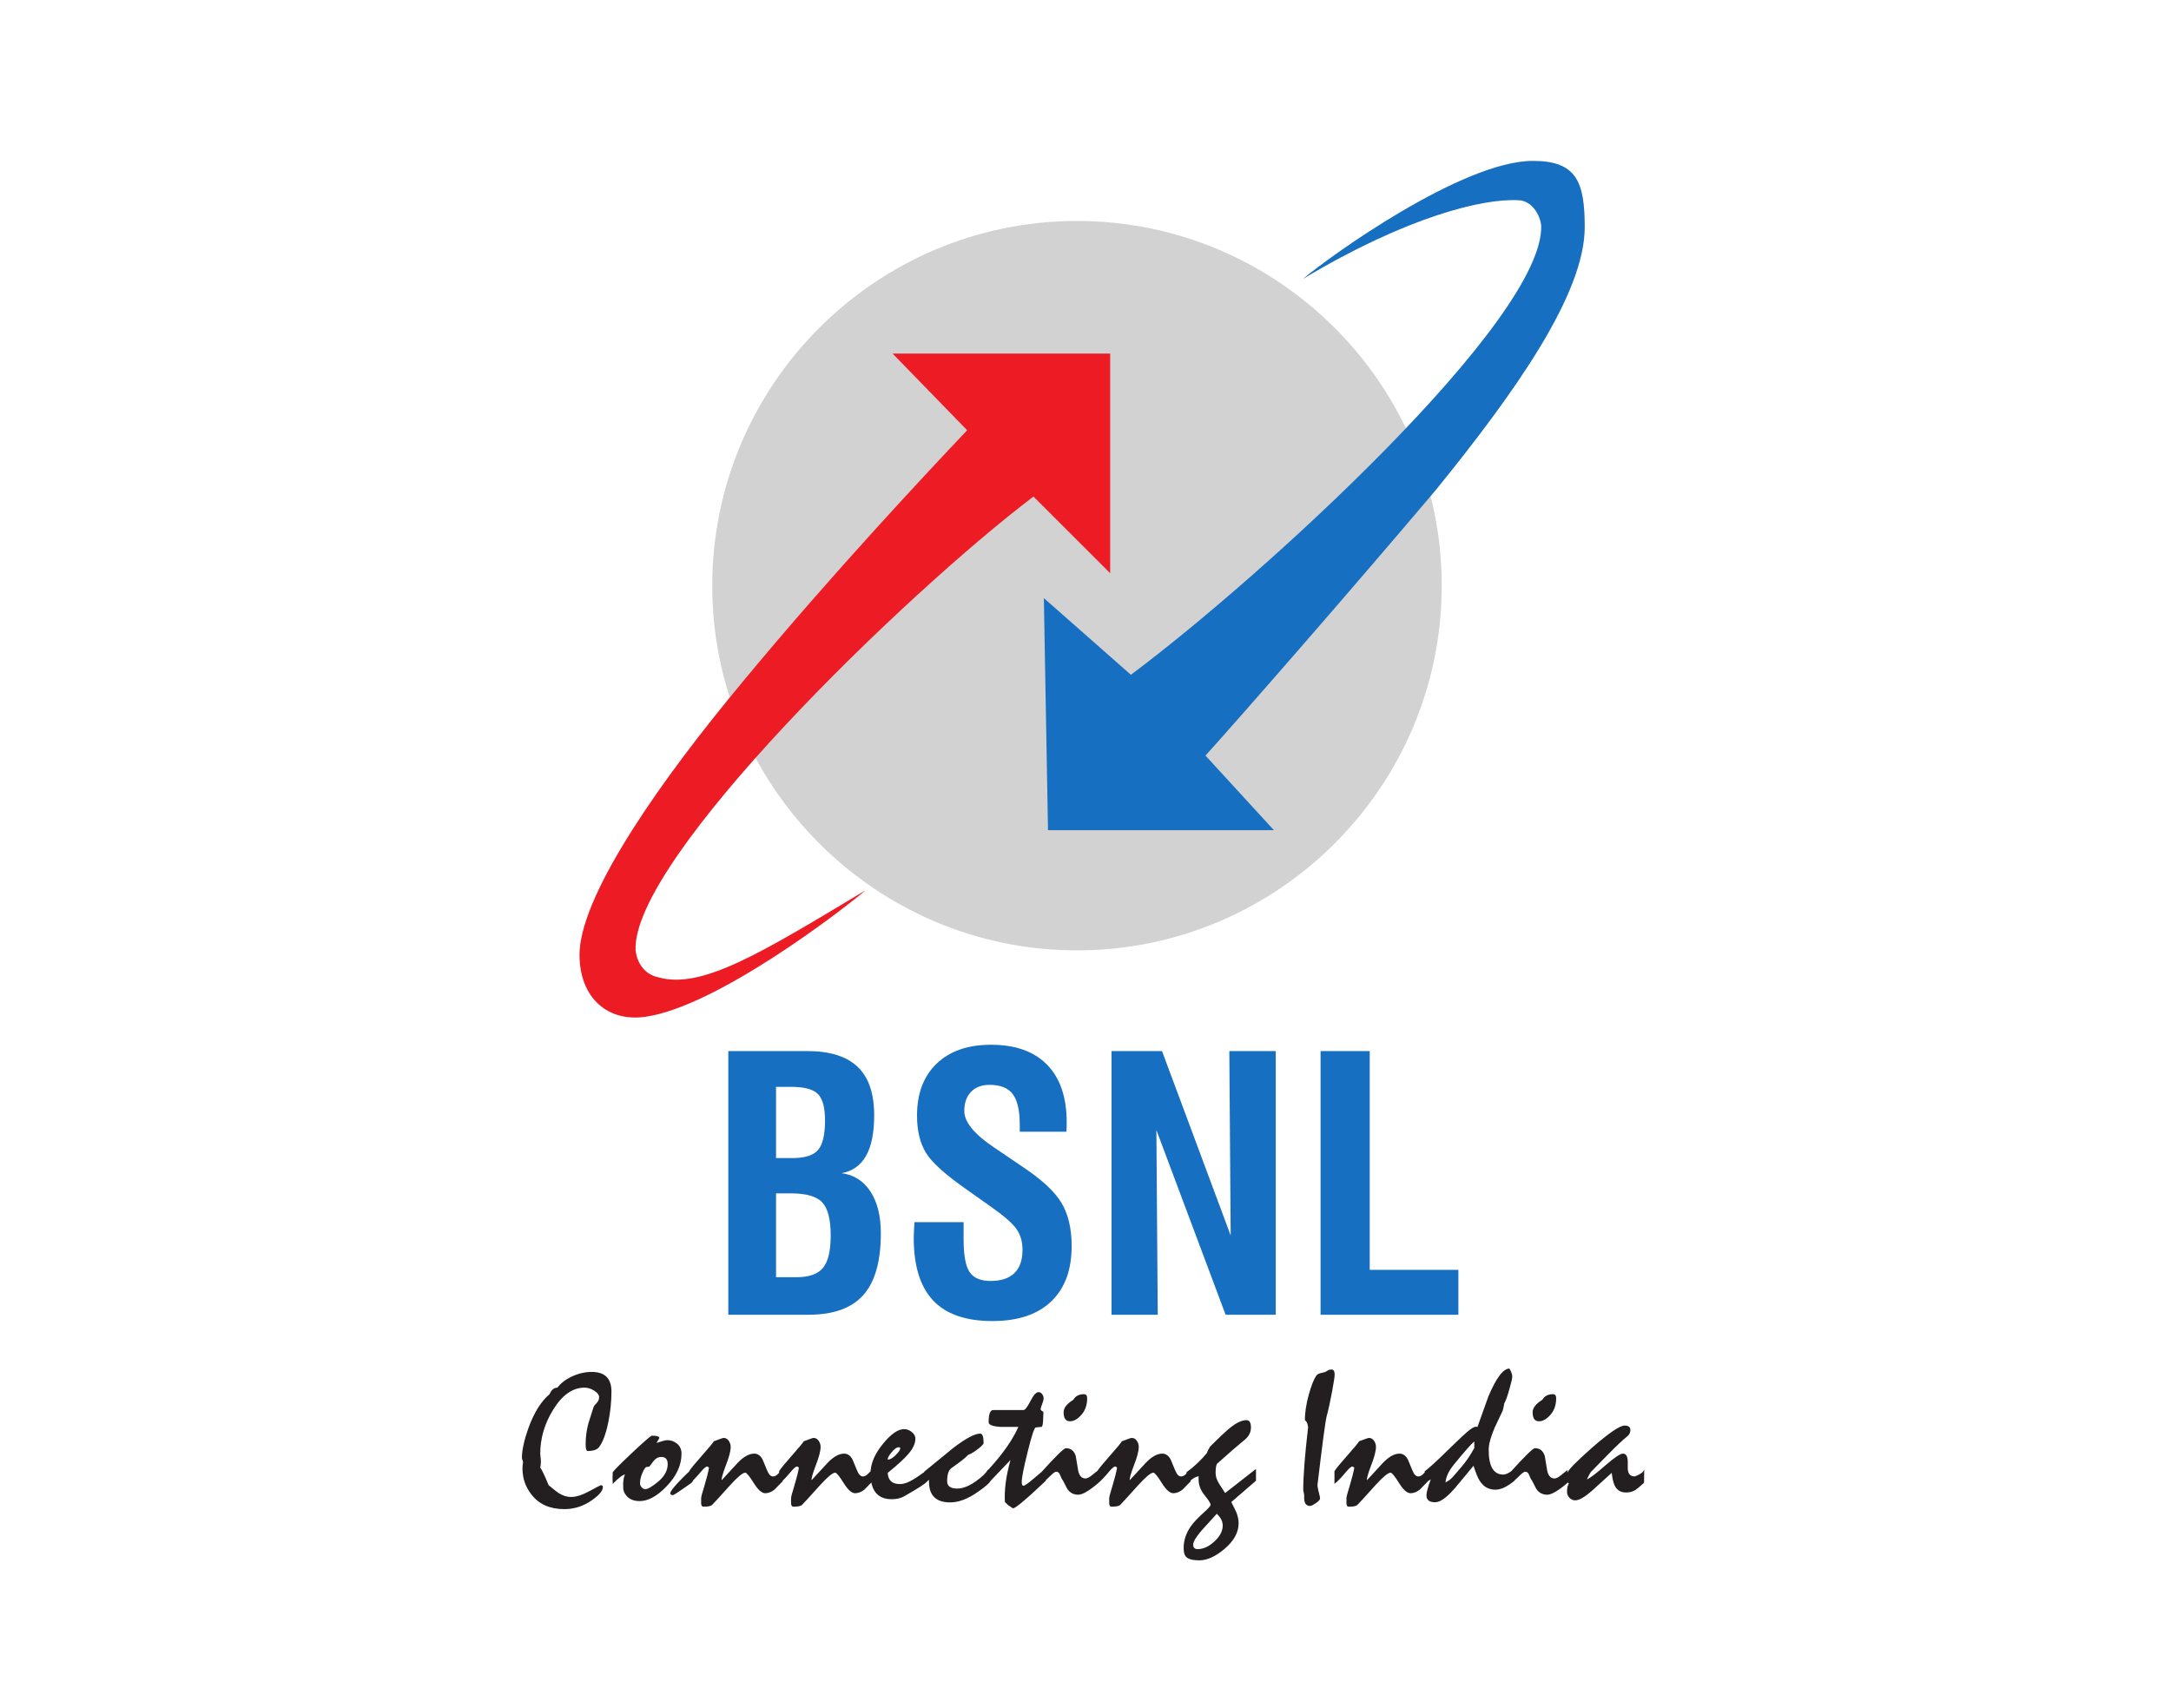 <?xml version="1.0" encoding="UTF-8" standalone="no"?>
<svg
   xmlns:dc="http://purl.org/dc/elements/1.1/"
   xmlns:cc="http://creativecommons.org/ns#"
   xmlns:rdf="http://www.w3.org/1999/02/22-rdf-syntax-ns#"
   xmlns:svg="http://www.w3.org/2000/svg"
   xmlns="http://www.w3.org/2000/svg"
   viewBox="0 0 100 78.667"
   height="78.667"
   width="100"
   xml:space="preserve"
   id="svg2"
   version="1.1"><defs
     id="defs6" /><g
     transform="matrix(1.333,0,0,-1.333,0,78.667)"
     id="g10"><g
       transform="scale(0.1)"
       id="g12"><path
         id="path14"
         style="fill:#d3d2d2;fill-opacity:1;fill-rule:evenodd;stroke:none"
         d="m 372.152,513.793 c 69.465,0 126.036,-56.57 126.036,-126.047 0,-69.453 -56.571,-126.027 -126.036,-126.027 -69.468,0 -126.035,56.574 -126.035,126.027 0,69.477 56.567,126.047 126.035,126.047 v 0" /><path
         id="path16"
         style="fill:#ed1c24;fill-opacity:1;fill-rule:evenodd;stroke:none"
         d="m 334.199,441.469 -25.773,26.492 h 75.191 v -75.906 l -26.508,26.492 C 312.719,384.895 218.203,293.23 219.625,261.719 c 0.723,-5.715 4.301,-8.586 7.887,-9.305 15.031,-4.301 35.793,8.602 71.605,30.086 -9.308,-7.875 -51.554,-40.109 -75.91,-43.695 -14.328,-2.141 -23.633,7.886 -22.914,22.914 1.434,20.781 27.93,58.73 56.574,93.101 30.793,37.235 64.446,73.039 77.332,86.649 v 0" /><path
         id="path18"
         style="fill:#176fc1;fill-opacity:1;fill-rule:evenodd;stroke:none"
         d="m 440.188,303.266 h -78.051 l -1.434,80.191 30.074,-26.492 c 45.102,33.648 143.215,123.168 141.774,155.394 -0.723,5.016 -4.285,8.59 -7.86,8.59 -12.187,0.719 -38.679,-5.73 -74.48,-27.207 9.309,7.871 55.133,40.809 79.484,40.809 15.035,0 17.907,-7.149 17.907,-22.91 0,-22.914 -23.633,-56.575 -51.559,-90.95 -31.516,-37.234 -66.602,-77.332 -79.484,-91.656 l 23.629,-25.769" /><path
         id="path20"
         style="fill:#176fc1;fill-opacity:1;fill-rule:nonzero;stroke:none"
         d="m 268.16,148.77 h 6.988 c 4.383,0 7.454,1.07 9.231,3.23 1.777,2.141 2.668,5.879 2.668,11.211 0,5.512 -0.973,9.309 -2.91,11.406 -1.918,2.082 -5.555,3.133 -10.887,3.133 h -5.09 z m 0,41.175 h 5.676 c 4.262,0 7.211,0.93 8.828,2.789 1.613,1.86 2.422,5.27 2.422,10.239 0,4.441 -0.828,7.496 -2.465,9.129 -1.637,1.632 -4.726,2.461 -9.25,2.461 h -5.211 z m -16.496,-54.14 v 91.121 h 27.262 c 7.816,0 13.633,-1.821 17.429,-5.457 3.817,-3.614 5.715,-9.203 5.715,-16.739 0,-6.039 -0.929,-10.703 -2.808,-14.015 -1.879,-3.313 -4.684,-5.313 -8.442,-5.981 4.262,-0.582 7.594,-2.703 9.977,-6.359 2.383,-3.652 3.574,-8.461 3.574,-14.461 0,-9.672 -2.019,-16.762 -6.058,-21.305 -4.04,-4.543 -10.34,-6.804 -18.903,-6.804 z m 64.32,32.008 h 16.985 v -5.856 c 0,-5.594 0.707,-9.41 2.101,-11.43 1.391,-2.043 3.817,-3.05 7.246,-3.05 3.598,0 6.325,0.906 8.204,2.726 1.875,1.797 2.804,4.485 2.804,8.039 0,2.727 -0.644,5.047 -1.957,7.004 -1.293,1.942 -4.121,4.465 -8.461,7.535 l -8.687,6.16 c -7.492,5.211 -12.258,9.493 -14.297,12.883 -2.039,3.395 -3.047,7.653 -3.047,12.785 0,7.657 2.262,13.653 6.805,17.993 4.543,4.343 10.785,6.503 18.761,6.503 8.442,0 14.903,-2.304 19.407,-6.925 4.504,-4.61 6.746,-11.231 6.746,-19.875 0,-0.867 0,-1.535 -0.02,-1.996 -0.019,-0.489 -0.062,-0.891 -0.101,-1.254 h -16.098 v 2.422 c 0,4.929 -0.809,8.461 -2.422,10.582 -1.617,2.125 -4.281,3.191 -7.976,3.191 -2.727,0 -4.868,-0.805 -6.422,-2.402 -1.555,-1.594 -2.344,-3.797 -2.344,-6.645 0,-3.816 3.496,-8.055 10.461,-12.703 0.078,-0.039 0.144,-0.078 0.183,-0.121 l 9.348,-6.34 c 6.664,-4.422 11.188,-8.582 13.555,-12.504 2.359,-3.937 3.555,-8.922 3.555,-15 0,-8.281 -2.368,-14.664 -7.11,-19.168 -4.726,-4.504 -11.492,-6.742 -20.297,-6.742 -9.148,0 -15.972,2.359 -20.437,7.086 -4.485,4.746 -6.727,11.957 -6.727,21.672 0,1.008 0.078,2.703 0.242,5.066 z m 68.098,-32.008 v 91.121 h 17.449 l 23.727,-63.715 -0.465,63.715 h 16.039 v -91.121 h -17.328 l -23.914,63.836 0.469,-63.836 z m 72.238,0 v 91.121 h 16.985 v -75.613 h 30.636 V 135.805 H 456.32" /><path
         id="path22"
         style="fill:#231f20;fill-opacity:1;fill-rule:nonzero;stroke:none"
         d="m 211.285,109.258 c 0,-3.531 -0.363,-7.086 -1.097,-10.66 -0.817,-3.957 -1.875,-6.801 -3.165,-8.524 -0.687,-0.906 -2.003,-1.355 -3.941,-1.355 -0.473,0 -0.711,0.773 -0.711,2.324 0,2.496 0.324,4.934 0.969,7.301 0.558,1.804 1.14,3.636 1.746,5.488 0.129,0.391 0.516,0.902 1.16,1.551 0.52,0.558 0.777,1.203 0.777,1.937 0,0.774 -0.562,1.52 -1.679,2.231 -1.121,0.707 -2.242,1.066 -3.36,1.066 -4.132,0 -7.773,-2.586 -10.918,-7.754 -2.925,-4.781 -4.39,-9.82 -4.39,-15.113 0,0.043 0.066,-0.625 0.195,-2.004 0.086,-0.859 0.02,-1.766 -0.195,-2.711 0.601,-0.863 1.57,-2.91 2.906,-6.137 1.723,-1.426 2.844,-2.305 3.359,-2.652 1.465,-0.945 2.926,-1.418 4.395,-1.418 1.719,0 3.84,0.676 6.359,2.035 2.52,1.351 3.821,2.035 3.91,2.035 0.473,0 0.708,-0.215 0.708,-0.648 0,-1.25 -1.247,-2.754 -3.743,-4.519 -2.929,-2.066 -6.117,-3.102 -9.562,-3.102 -4.953,0 -8.719,1.66 -11.301,4.973 -2.113,2.629 -3.168,5.664 -3.168,9.109 0,0.731 0.066,1.422 0.191,2.066 0,0.215 -0.062,0.484 -0.191,0.809 -0.129,0.324 -0.191,0.59 -0.191,0.805 0,2.629 0.754,6.051 2.257,10.274 1.938,5.336 4.372,9.234 7.301,11.691 0.645,1.508 1.551,2.262 2.711,2.262 1.207,1.594 2.918,2.895 5.137,3.906 2.219,1.012 4.469,1.516 6.75,1.516 4.519,0 6.781,-2.262 6.781,-6.781 z m 28.348,-29.973 c 0,-0.773 -0.367,-1.399 -1.098,-1.871 -3.703,-2.629 -5.703,-3.941 -6.008,-3.941 -0.601,0 -0.906,0.215 -0.906,0.648 0,0.602 1.102,2.043 3.297,4.328 2.023,2.109 3.336,3.336 3.937,3.68 0.52,-0.816 0.778,-1.766 0.778,-2.844 z m -4.137,8.527 c 0,-4.004 -1.742,-7.793 -5.226,-11.367 -3.235,-3.359 -6.313,-5.039 -9.239,-5.039 -1.984,0 -3.488,0.605 -4.523,1.808 -0.774,0.863 -1.16,1.809 -1.16,2.844 -0.086,2.109 0.125,3.617 0.644,4.519 -0.73,0 -2.156,-1.074 -4.262,-3.23 -0.089,1.078 -0.089,2.414 0,4.004 0.387,0.648 2.508,2.793 6.36,6.426 3.855,3.641 6.215,5.719 7.074,6.234 1.637,0.043 2.539,-0.215 2.715,-0.773 -0.176,-0.301 -0.52,-0.883 -1.035,-1.742 0.086,0.043 0.711,0.234 1.871,0.582 0.734,0.258 1.355,0.387 1.875,0.387 1.289,0 2.433,-0.422 3.422,-1.262 0.992,-0.84 1.484,-1.969 1.484,-3.391 z m -4.777,-3.617 c 0,1.637 -0.731,2.457 -2.199,2.457 -1.118,0 -2.075,-0.551 -2.875,-1.648 -0.793,-1.098 -1.215,-1.648 -1.258,-1.648 0.261,0 -0.125,-0.062 -1.16,-0.191 -0.391,-0.344 -0.821,-1.055 -1.293,-2.133 -0.516,-1.246 -0.774,-2.391 -0.774,-3.426 0,-0.516 0.18,-0.988 0.547,-1.418 0.367,-0.434 0.789,-0.648 1.262,-0.648 0.859,0 2.238,0.777 4.133,2.328 2.41,1.895 3.617,4.004 3.617,6.328 z m 39.722,-5.941 c -1.722,-1.766 -2.648,-2.715 -2.777,-2.84 -0.988,-0.82 -2.047,-1.25 -3.164,-1.293 -1.207,-0.043 -2.551,1.129 -4.039,3.519 -1.484,2.391 -2.461,3.582 -2.938,3.582 -0.859,0 -2.605,-1.438 -5.23,-4.324 -3.746,-4.18 -5.836,-6.461 -6.27,-6.851 -0.425,-0.383 -1.418,-0.578 -2.968,-0.578 -0.43,0 -0.692,0.344 -0.774,1.035 0,0 0,0.644 0,1.934 0,0.434 0.364,1.809 1.098,4.137 0.82,2.711 1.355,4.844 1.613,6.395 -0.301,0.258 -0.515,0.387 -0.644,0.387 -0.43,0 -1.184,-0.645 -2.262,-1.938 -1.508,-1.809 -2.82,-3.164 -3.941,-4.07 v 4.394 c 0.562,0.902 2.023,2.691 4.394,5.359 2.367,2.672 3.746,4.328 4.133,4.976 2.023,0.773 3.144,1.16 3.359,1.16 0.821,0 1.465,-0.406 1.938,-1.227 0.344,-0.602 0.515,-1.226 0.515,-1.875 0,-1.461 -0.582,-3.656 -1.742,-6.586 -1.035,-2.754 -1.484,-4.394 -1.359,-4.91 1.808,1.938 3.617,3.898 5.426,5.879 2.07,2.195 4.007,3.293 5.816,3.293 1.207,0 2.172,-0.688 2.906,-2.066 0.516,-1.25 1.032,-2.5 1.551,-3.746 0.559,-1.379 1.227,-2.066 2,-2.066 0.559,0 1.078,0.223 1.551,0.676 0.476,0.453 0.949,0.918 1.422,1.391 0,0.043 -0.02,-0.539 -0.067,-1.742 0,-0.82 0.153,-1.484 0.453,-2.004 z m 31.071,0 c -1.723,-1.766 -2.645,-2.715 -2.778,-2.84 -0.988,-0.82 -2.046,-1.25 -3.164,-1.293 -1.207,-0.043 -2.55,1.129 -4.039,3.519 -1.484,2.391 -2.461,3.582 -2.937,3.582 -0.86,0 -2.606,-1.438 -5.231,-4.324 -3.746,-4.18 -5.836,-6.461 -6.269,-6.851 -0.426,-0.383 -1.418,-0.578 -2.969,-0.578 -0.43,0 -0.687,0.344 -0.773,1.035 0,0 0,0.644 0,1.934 0,0.434 0.363,1.809 1.097,4.137 0.821,2.711 1.356,4.844 1.614,6.395 -0.301,0.258 -0.516,0.387 -0.645,0.387 -0.43,0 -1.184,-0.645 -2.262,-1.938 -1.504,-1.809 -2.82,-3.164 -3.941,-4.07 v 4.394 c 0.562,0.902 2.023,2.691 4.394,5.359 2.368,2.672 3.746,4.328 4.133,4.976 2.024,0.773 3.145,1.16 3.36,1.16 0.82,0 1.464,-0.406 1.937,-1.227 0.344,-0.602 0.516,-1.226 0.516,-1.875 0,-1.461 -0.582,-3.656 -1.742,-6.586 -1.036,-2.754 -1.485,-4.394 -1.36,-4.91 1.813,1.938 3.617,3.898 5.426,5.879 2.07,2.195 4.008,3.293 5.816,3.293 1.207,0 2.172,-0.688 2.907,-2.066 0.515,-1.25 1.031,-2.5 1.55,-3.746 0.559,-1.379 1.231,-2.066 2.004,-2.066 0.555,0 1.074,0.223 1.551,0.676 0.469,0.453 0.945,0.918 1.418,1.391 0,0.043 -0.02,-0.539 -0.066,-1.742 0,-0.82 0.152,-1.484 0.453,-2.004 z m 18.863,0 c -0.344,-0.648 -2.797,-2.262 -7.363,-4.848 -1.379,-0.902 -2.992,-1.352 -4.848,-1.352 -4.902,0 -7.359,2.969 -7.359,8.91 0,3.359 1.461,6.809 4.39,10.336 2.715,3.316 5.125,4.973 7.235,4.973 0.949,0 1.832,-0.332 2.648,-1 0.82,-0.668 1.231,-1.43 1.231,-2.293 0,-1.68 -0.832,-3.465 -2.489,-5.363 -1.312,-1.547 -3.672,-3.703 -7.074,-6.457 0.129,-2.586 1.539,-3.875 4.223,-3.875 1.539,0 3.429,0.75 5.691,2.262 1.153,0.773 2.305,1.57 3.457,2.387 0.215,0 0.348,-0.148 0.391,-0.449 0.039,-0.215 0.019,-0.645 -0.067,-1.293 -0.043,-0.82 -0.066,-1.465 -0.066,-1.938 z m -9.754,11.758 c -0.773,0 -1.637,-0.605 -2.582,-1.812 -0.863,-1.031 -1.293,-1.809 -1.293,-2.324 0,-0.086 0.043,-0.129 0.129,-0.129 0.691,0 1.563,0.516 2.617,1.547 1.055,1.035 1.582,1.812 1.582,2.328 0,0.258 -0.148,0.391 -0.453,0.391 z m 31.781,-11.371 c -0.214,-0.773 -1.722,-2.133 -4.519,-4.07 -3.406,-2.41 -6.594,-3.617 -9.563,-3.617 -5.082,0 -7.515,2.606 -7.3,7.82 l -1.676,-1.488 v 4.262 c 3.312,2.711 6.629,5.43 9.945,8.141 4.391,3.356 7.535,5.039 9.434,5.039 0.773,0 1.16,-1.098 1.16,-3.297 0,-0.301 -0.563,-0.902 -1.68,-1.809 -1.25,-1.035 -2.476,-1.785 -3.68,-2.262 -0.734,-0.859 -2.691,-2.41 -5.878,-4.649 -0.907,-0.734 -1.36,-2.219 -1.36,-4.457 0,-1.68 1.168,-2.519 3.492,-2.519 1.938,0 4.11,0.859 6.52,2.582 2.07,1.469 3.406,2.758 4.008,3.875 0.429,-0.039 0.687,-0.516 0.773,-1.418 0.129,-1.25 0.238,-1.961 0.324,-2.133 z m 18.989,-0.191 c -1.723,-1.641 -3.274,-3.082 -4.649,-4.328 -3.273,-2.973 -5.402,-4.695 -6.394,-5.168 -0.301,-0.043 -0.582,0.043 -0.84,0.258 -0.434,0.344 -0.668,0.516 -0.711,0.516 -0.344,0.172 -0.859,0.625 -1.551,1.355 -0.258,4.176 0.387,9.024 1.938,14.535 l -8.332,-8.719 v 4.649 c 1.507,1.594 2.906,3.188 4.199,4.781 3.101,3.832 5.383,7.406 6.844,10.723 -4.047,0 -6.114,0 -6.2,0 -2.711,0.172 -4.07,0.711 -4.07,1.613 0,2.797 0.516,4.199 1.551,4.199 h 10.465 c 0.558,0 1.367,1.035 2.422,3.102 1.054,2.066 1.992,3.101 2.808,3.101 0.477,0 0.887,-0.226 1.227,-0.683 0.347,-0.449 0.519,-0.934 0.519,-1.449 0,-0.52 -0.172,-1.196 -0.519,-2.036 -0.34,-0.839 -0.512,-1.453 -0.512,-1.843 0,-0.168 0.32,-0.45 0.969,-0.84 -0.047,-1.074 -0.09,-2.149 -0.133,-3.227 -0.086,-1.293 -0.27,-1.938 -0.551,-1.938 -0.277,0 -0.609,-0.035 -1,-0.098 -0.387,-0.066 -0.707,-0.098 -0.969,-0.098 -0.472,0 -1.398,-2.777 -2.773,-8.332 -1.383,-5.555 -2.07,-9.043 -2.07,-10.465 0,-0.902 0.195,-1.355 0.582,-1.355 0.429,0 1.55,0.777 3.359,2.324 2.195,1.895 3.574,3.016 4.133,3.359 z m 14.277,28.485 c 0,-2.457 -0.754,-4.461 -2.262,-6.008 -1.207,-1.293 -2.433,-1.938 -3.683,-1.938 -1.461,0 -2.192,1.032 -2.192,3.102 0,1.504 1.117,2.949 3.356,4.324 0.734,1.293 1.961,1.941 3.683,1.941 0.731,0 1.098,-0.476 1.098,-1.421 z m 3.875,-29.262 c -3.188,-2.715 -5.512,-4.07 -6.977,-4.07 -1.679,0 -2.972,0.734 -3.875,2.195 -0.472,0.949 -0.945,1.875 -1.421,2.777 -0.258,0.258 -0.582,0.887 -0.969,1.875 -0.258,0.731 -0.711,1.098 -1.356,1.098 -0.386,0 -1.078,-0.492 -2.066,-1.484 -1.293,-1.289 -2.262,-2.152 -2.906,-2.582 v 4.066 c 4.906,5.43 7.683,8.141 8.332,8.141 1.722,0 2.863,-0.902 3.422,-2.711 0.257,-1.684 0.539,-3.359 0.839,-5.043 0.387,-1.809 1.227,-2.711 2.52,-2.711 0.559,0 1.269,0.344 2.133,1.035 1.461,1.203 2.238,1.828 2.324,1.871 z m 31.91,0.582 c -1.726,-1.766 -2.648,-2.715 -2.781,-2.84 -0.988,-0.82 -2.043,-1.25 -3.16,-1.293 -1.207,-0.043 -2.555,1.129 -4.039,3.519 -1.489,2.391 -2.465,3.582 -2.938,3.582 -0.863,0 -2.609,-1.438 -5.234,-4.324 -3.746,-4.18 -5.836,-6.461 -6.266,-6.851 -0.43,-0.383 -1.422,-0.578 -2.972,-0.578 -0.43,0 -0.688,0.344 -0.774,1.035 0,0 0,0.644 0,1.934 0,0.434 0.367,1.809 1.098,4.137 0.82,2.711 1.359,4.844 1.617,6.395 -0.301,0.258 -0.516,0.387 -0.649,0.387 -0.429,0 -1.183,-0.645 -2.261,-1.938 -1.504,-1.809 -2.821,-3.164 -3.938,-4.07 v 4.394 c 0.559,0.902 2.024,2.691 4.391,5.359 2.367,2.672 3.75,4.328 4.133,4.976 2.027,0.773 3.144,1.16 3.359,1.16 0.82,0 1.465,-0.406 1.941,-1.227 0.34,-0.602 0.516,-1.226 0.516,-1.875 0,-1.461 -0.582,-3.656 -1.746,-6.586 -1.031,-2.754 -1.484,-4.394 -1.355,-4.91 1.808,1.938 3.617,3.898 5.425,5.879 2.071,2.195 4.004,3.293 5.813,3.293 1.207,0 2.176,-0.688 2.91,-2.066 0.516,-1.25 1.031,-2.5 1.551,-3.746 0.558,-1.379 1.226,-2.066 2,-2.066 0.558,0 1.078,0.223 1.551,0.676 0.472,0.453 0.945,0.918 1.418,1.391 0,0.043 -0.02,-0.539 -0.063,-1.742 0,-0.82 0.152,-1.484 0.453,-2.004 z m 22.555,0.195 -8.528,-7.367 c 1.079,-2.195 1.637,-3.336 1.68,-3.422 0.559,-1.336 0.84,-2.648 0.84,-3.941 0,-3.188 -1.68,-6.18 -5.039,-8.977 -3.055,-2.539 -5.898,-3.812 -8.527,-3.812 -2.368,0 -3.918,0.43 -4.649,1.293 -0.519,0.559 -0.777,1.551 -0.777,2.969 0,2.586 0.797,5.043 2.39,7.367 0.993,1.418 2.497,3.035 4.52,4.844 1.598,1.418 2.395,2.324 2.395,2.711 0,0.516 -0.688,1.629 -2.071,3.328 -1.379,1.699 -2.066,3.5 -2.066,5.391 0,0.391 0,0.777 0,1.168 -0.375,-0.09 -0.785,-0.215 -1.203,-0.391 -0.981,-0.516 -1.907,-1.293 -2.801,-2.324 l -0.192,4.066 c 2.711,1.984 5.079,4.223 7.106,6.719 0.125,0.516 0.473,1.23 1.031,2.133 3.403,3.402 5.77,5.617 7.106,6.652 2.109,1.68 3.941,2.519 5.492,2.519 1.031,0 1.551,-0.84 1.551,-2.519 0,-1.594 -0.649,-2.949 -1.942,-4.07 -2.41,-1.977 -5.64,-4.777 -9.687,-8.395 -0.387,-0.391 -0.582,-1.465 -0.582,-3.23 0,-1.207 0.39,-2.434 1.164,-3.68 0.687,-1.078 1.398,-2.176 2.129,-3.297 l 10.66,8.332 z M 422.512,62.945 c 0,1.461 -0.692,2.82 -2.067,4.066 -1.683,-1.851 -3.382,-3.723 -5.105,-5.617 -2.024,-2.324 -3.035,-4.004 -3.035,-5.039 0,-1.031 0.515,-1.547 1.547,-1.547 1.941,0 3.867,0.879 5.785,2.644 1.914,1.77 2.875,3.598 2.875,5.492 z m 38.679,52.192 c 0,-0.735 -0.304,-2.711 -0.902,-5.946 -0.648,-3.441 -1.269,-6.285 -1.875,-8.523 -0.43,-1.68 -1.484,-9.602 -3.168,-23.77 0.047,-0.648 0.207,-1.496 0.484,-2.551 0.282,-1.059 0.422,-1.715 0.422,-1.973 0,-0.473 -0.484,-1.035 -1.453,-1.68 -0.969,-0.648 -1.625,-0.969 -1.969,-0.969 -1.378,0 -2.07,0.926 -2.07,2.777 0,0.348 0,0.688 0,1.035 -0.031,0.215 -0.094,0.527 -0.18,0.934 -0.097,0.414 -0.14,0.68 -0.14,0.809 0,4.867 0.558,12.078 1.68,21.641 -0.043,0.387 -0.11,0.73 -0.196,1.031 -0.215,0.734 -0.515,1.184 -0.902,1.359 -0.043,2.539 0.406,5.532 1.355,8.976 0.864,3.059 1.7,5.191 2.52,6.395 0.301,0.429 0.73,0.722 1.293,0.871 0.558,0.152 1.117,0.289 1.68,0.422 0.296,0.086 0.668,0.281 1.093,0.582 0.305,0.214 0.711,0.32 1.231,0.32 0.73,0 1.097,-0.578 1.097,-1.742 z m 32.235,-36.883 c -1.727,-1.766 -2.649,-2.715 -2.781,-2.84 -0.989,-0.82 -2.043,-1.25 -3.161,-1.293 -1.211,-0.043 -2.554,1.129 -4.039,3.519 -1.488,2.391 -2.465,3.582 -2.937,3.582 -0.863,0 -2.61,-1.438 -5.235,-4.324 -3.746,-4.18 -5.835,-6.461 -6.265,-6.851 -0.43,-0.383 -1.422,-0.578 -2.973,-0.578 -0.43,0 -0.687,0.344 -0.773,1.035 0,0 0,0.644 0,1.934 0,0.434 0.367,1.809 1.097,4.137 0.821,2.711 1.356,4.844 1.618,6.395 -0.301,0.258 -0.516,0.387 -0.649,0.387 -0.43,0 -1.183,-0.645 -2.262,-1.938 -1.503,-1.809 -2.82,-3.164 -3.941,-4.07 v 4.394 c 0.563,0.902 2.023,2.691 4.395,5.359 2.367,2.672 3.75,4.328 4.132,4.976 2.024,0.773 3.145,1.16 3.36,1.16 0.82,0 1.465,-0.406 1.941,-1.227 0.34,-0.602 0.516,-1.226 0.516,-1.875 0,-1.461 -0.582,-3.656 -1.746,-6.586 -1.035,-2.754 -1.485,-4.394 -1.356,-4.91 1.809,1.938 3.617,3.898 5.426,5.879 2.066,2.195 4.004,3.293 5.812,3.293 1.208,0 2.176,-0.688 2.911,-2.066 0.515,-1.25 1.031,-2.5 1.55,-3.746 0.555,-1.379 1.227,-2.066 2,-2.066 0.559,0 1.079,0.223 1.551,0.676 0.473,0.453 0.946,0.918 1.418,1.391 0,0.043 -0.019,-0.539 -0.066,-1.742 0,-0.82 0.156,-1.484 0.457,-2.004 z m 29.906,0.195 c -2.496,-2.07 -4.695,-3.102 -6.59,-3.102 -2.367,0 -4.199,1.055 -5.488,3.164 -0.563,0.816 -1.25,2.52 -2.07,5.106 -2.024,-2.457 -4.067,-4.91 -6.133,-7.367 -2.887,-3.398 -5.192,-5.144 -6.914,-5.231 -2.153,-0.086 -3.227,0.711 -3.227,2.387 0,0.992 0.496,2.824 1.485,5.492 l -2.325,-1.418 0.258,4.262 c 1.16,0.773 3.809,3.184 7.945,7.234 4.133,4.047 6.739,6.461 7.813,7.234 0.863,0.602 1.512,0.902 1.941,0.902 0.168,0 0.344,-0.019 0.516,-0.062 1.246,3.488 2.496,6.976 3.746,10.465 2.715,6.457 5.145,9.687 7.301,9.687 0.644,-1.121 0.969,-2.023 0.969,-2.711 0,-0.691 -0.325,-2.133 -0.969,-4.332 -0.649,-2.363 -1.25,-4.047 -1.813,-5.035 -0.086,-0.648 -0.257,-1.465 -0.515,-2.453 -0.946,-1.984 -1.875,-3.942 -2.778,-5.879 -1.379,-3.188 -2.066,-5.75 -2.066,-7.688 0,-5.684 1.68,-8.527 5.039,-8.527 0.949,0 2.219,0.645 3.809,1.938 z M 509.445,89.75 v 2.262 c -0.957,-0.73 -3.297,-3.383 -7.019,-7.945 -1.778,-2.152 -2.758,-4.219 -2.93,-6.199 1.035,0.473 1.961,1.195 2.777,2.164 0.821,0.969 1.637,1.926 2.457,2.871 1.809,2.067 3.379,4.352 4.715,6.848 z m 28.289,17.184 c 0,-2.457 -0.754,-4.461 -2.261,-6.008 -1.203,-1.293 -2.43,-1.938 -3.68,-1.938 -1.465,0 -2.195,1.032 -2.195,3.102 0,1.504 1.121,2.949 3.359,4.324 0.731,1.293 1.957,1.941 3.684,1.941 0.73,0 1.093,-0.476 1.093,-1.421 z m 3.875,-29.262 c -3.183,-2.715 -5.507,-4.07 -6.976,-4.07 -1.676,0 -2.969,0.734 -3.871,2.195 -0.477,0.949 -0.949,1.875 -1.422,2.777 -0.262,0.258 -0.586,0.887 -0.969,1.875 -0.258,0.731 -0.715,1.098 -1.359,1.098 -0.387,0 -1.074,-0.492 -2.067,-1.484 -1.293,-1.289 -2.257,-2.152 -2.906,-2.582 v 4.066 c 4.91,5.43 7.688,8.141 8.332,8.141 1.723,0 2.863,-0.902 3.426,-2.711 0.258,-1.684 0.539,-3.359 0.836,-5.043 0.39,-1.809 1.23,-2.711 2.523,-2.711 0.559,0 1.27,0.344 2.129,1.035 1.465,1.203 2.238,1.828 2.324,1.871 z m 26.551,4.652 -0.066,-4.586 c -1.465,-1.336 -2.43,-2.156 -2.906,-2.457 -0.95,-0.602 -2.043,-0.902 -3.293,-0.902 -1.852,0 -3.165,0.797 -3.942,2.387 -0.433,0.863 -0.773,2.328 -1.031,4.395 -2.281,-2.066 -4.567,-4.137 -6.848,-6.203 -2.5,-2.195 -4.414,-3.293 -5.75,-3.293 -0.773,0 -1.445,0.293 -2,0.875 -0.562,0.578 -0.84,1.281 -0.84,2.098 0,1.293 0.215,2.238 0.645,2.844 l -0.645,0.512 c 0.082,1.254 0.125,2.285 0.125,3.106 0,0.816 2.825,3.723 8.473,8.719 5.871,5.125 9.637,7.688 11.305,7.688 1.324,0 1.992,-0.516 1.992,-1.551 0,-0.863 -0.367,-1.594 -1.098,-2.199 -1.508,-1.203 -3.551,-3.121 -6.136,-5.746 -2.11,-2.152 -4.243,-4.332 -6.395,-6.523 -0.172,-0.172 -0.648,-1.035 -1.422,-2.586 0.988,0.348 3.156,1.98 6.492,4.91 3.09,2.672 5.082,4.004 5.989,4.004 1.105,0 1.664,-0.992 1.664,-2.969 0,-0.172 0,-0.496 0,-0.969 0,-0.473 0,-0.82 0,-1.035 0,-1.938 0.797,-2.906 2.39,-2.906 0.563,0.172 1.059,0.387 1.489,0.644 1.031,0.52 1.636,1.098 1.808,1.746" /></g></g></svg>